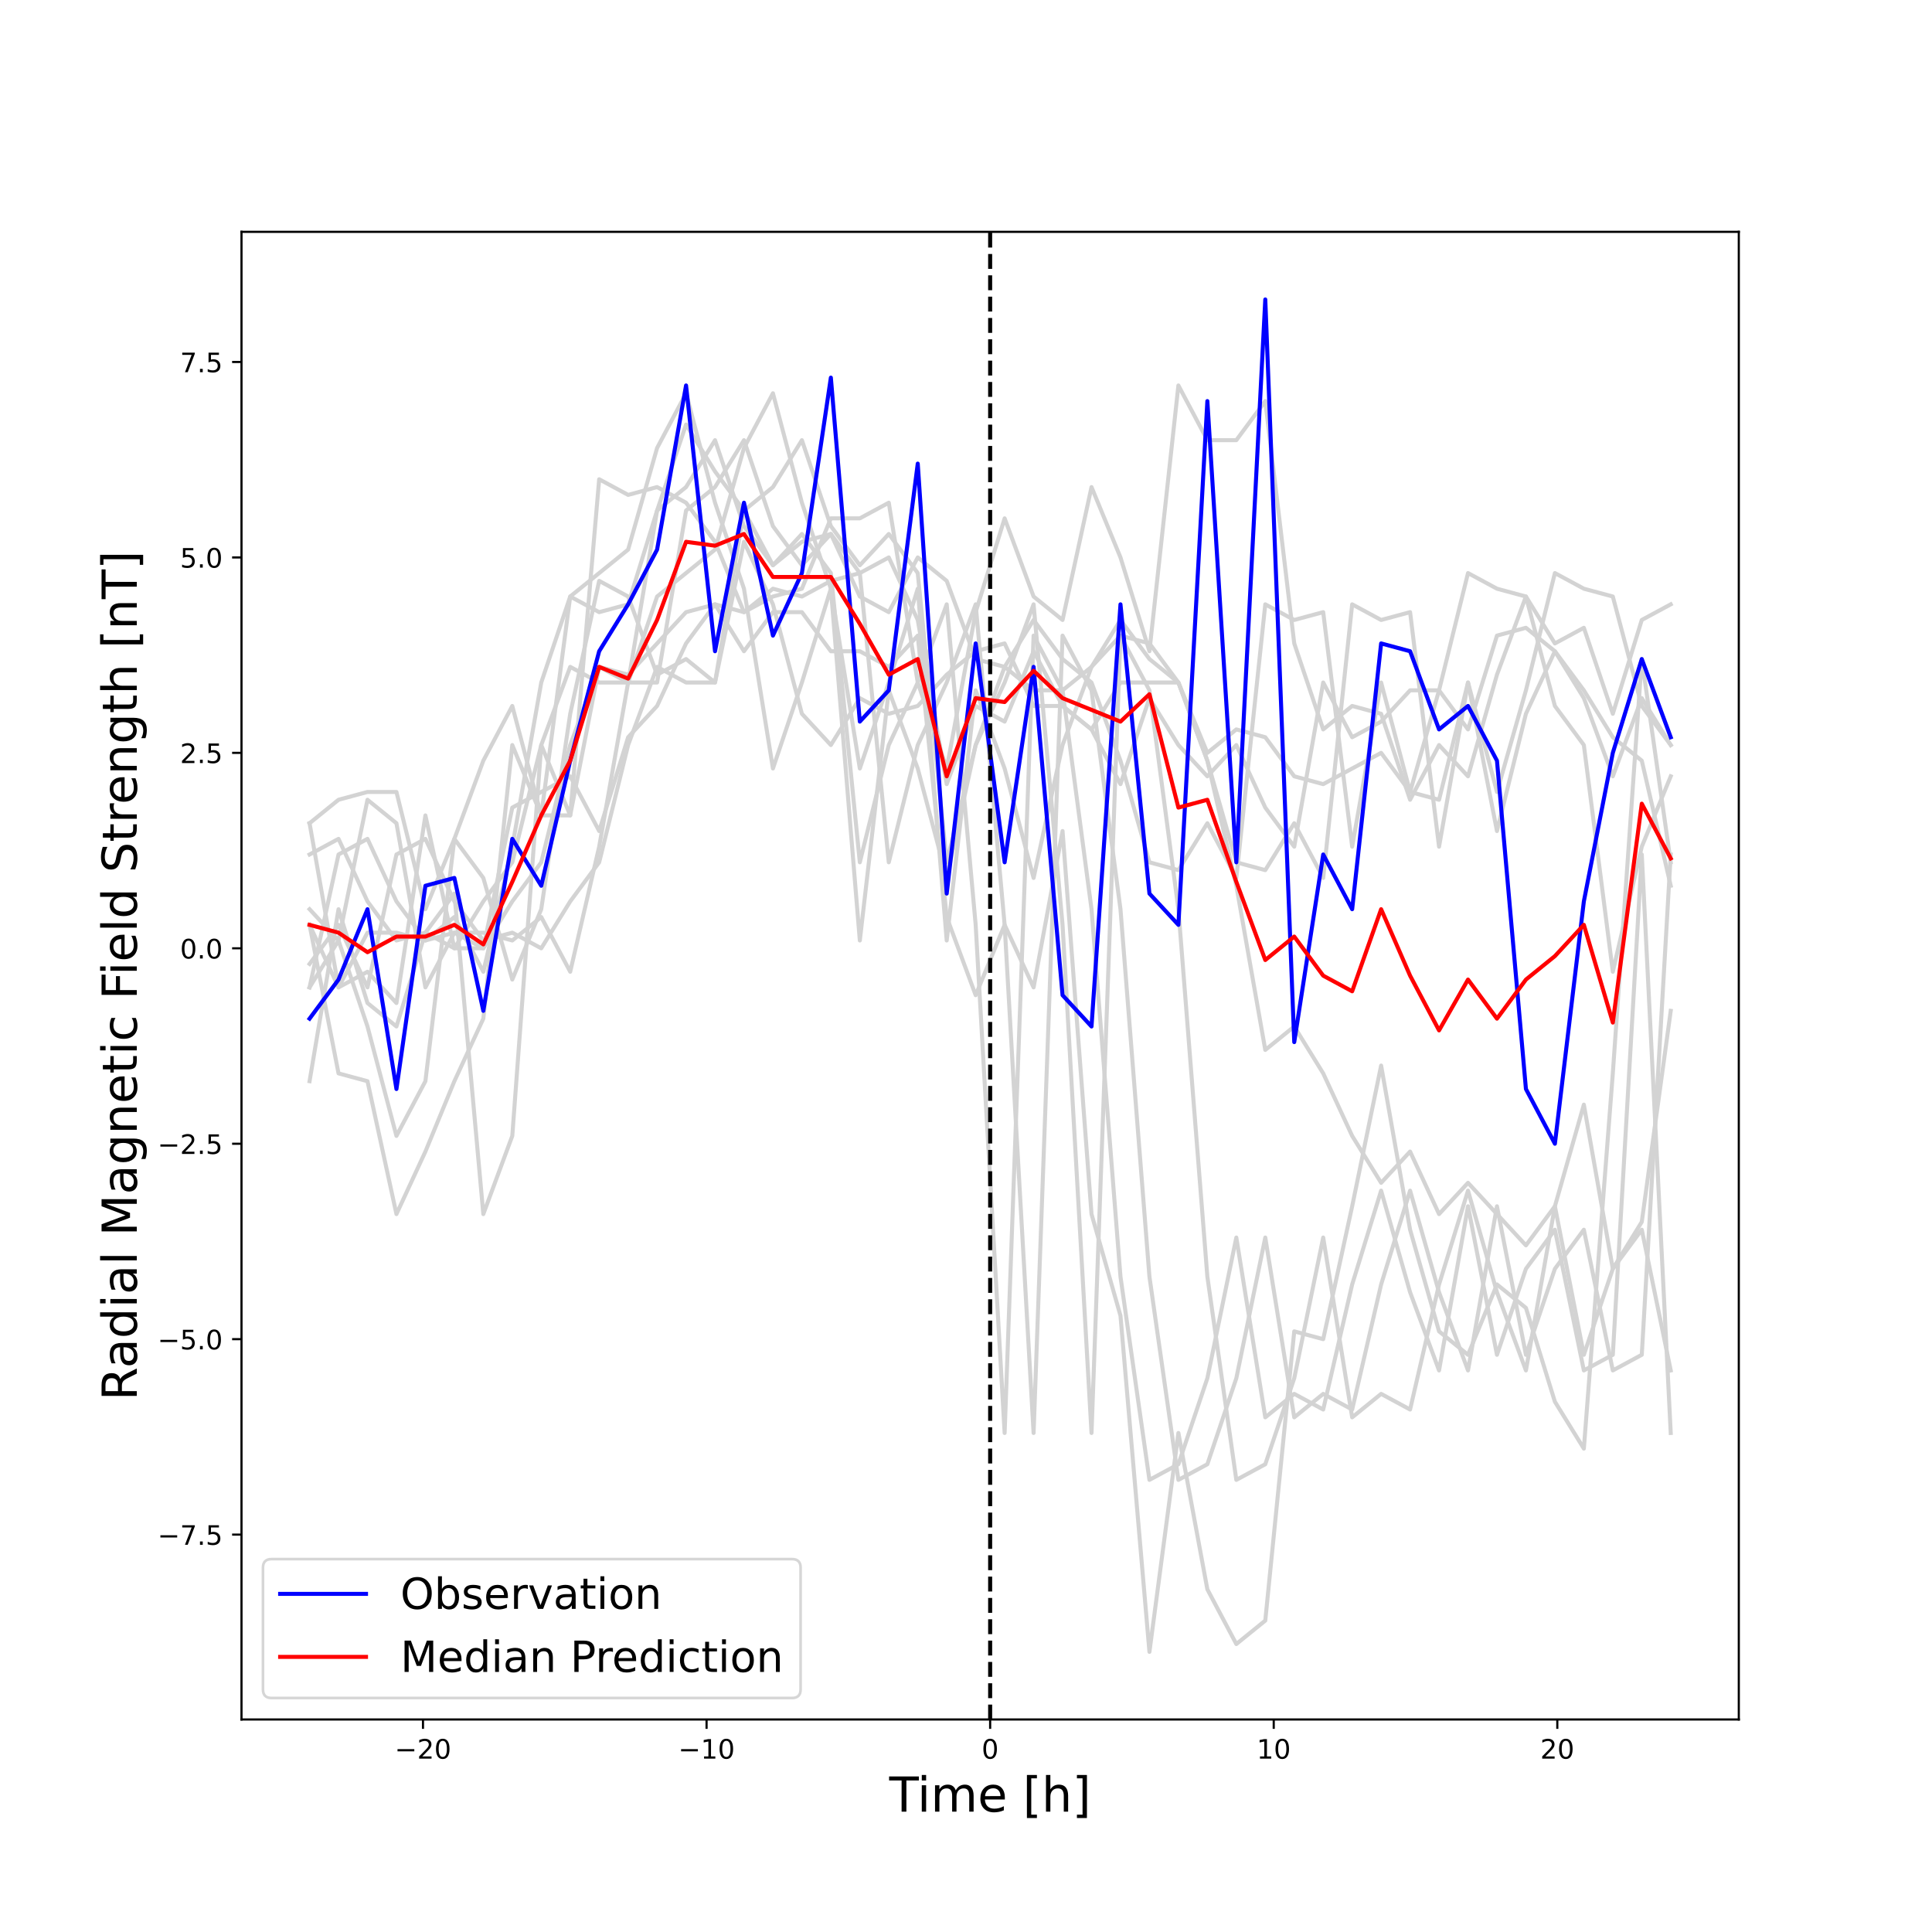 <?xml version="1.0" encoding="utf-8" standalone="no"?>
<!DOCTYPE svg PUBLIC "-//W3C//DTD SVG 1.1//EN"
  "http://www.w3.org/Graphics/SVG/1.1/DTD/svg11.dtd">
<!-- Created with matplotlib (https://matplotlib.org/) -->
<svg height="720pt" version="1.1" viewBox="0 0 720 720" width="720pt" xmlns="http://www.w3.org/2000/svg" xmlns:xlink="http://www.w3.org/1999/xlink">
 <defs>
  <style type="text/css">
*{stroke-linecap:butt;stroke-linejoin:round;}
  </style>
 </defs>
 <g id="figure_1">
  <g id="patch_1">
   <path d="M 0 720 
L 720 720 
L 720 0 
L 0 0 
z
" style="fill:#ffffff;"/>
  </g>
  <g id="axes_1">
   <g id="patch_2">
    <path d="M 90 640.8 
L 648 640.8 
L 648 86.4 
L 90 86.4 
z
" style="fill:#ffffff;"/>
   </g>
   <g id="matplotlib.axis_1">
    <g id="xtick_1">
     <g id="line2d_1">
      <defs>
       <path d="M 0 0 
L 0 3.5 
" id="mf2ebf47247" style="stroke:#000000;stroke-width:0.8;"/>
      </defs>
      <g>
       <use style="stroke:#000000;stroke-width:0.8;" x="157.636" xlink:href="#mf2ebf47247" y="640.8"/>
      </g>
     </g>
     <g id="text_1">
      <!-- −20 -->
      <defs>
       <path d="M 10.594 35.5 
L 73.188 35.5 
L 73.188 27.203 
L 10.594 27.203 
z
" id="DejaVuSans-8722"/>
       <path d="M 19.188 8.297 
L 53.609 8.297 
L 53.609 0 
L 7.328 0 
L 7.328 8.297 
Q 12.938 14.109 22.625 23.891 
Q 32.328 33.688 34.812 36.531 
Q 39.547 41.844 41.422 45.531 
Q 43.312 49.219 43.312 52.781 
Q 43.312 58.594 39.234 62.25 
Q 35.156 65.922 28.609 65.922 
Q 23.969 65.922 18.812 64.312 
Q 13.672 62.703 7.812 59.422 
L 7.812 69.391 
Q 13.766 71.781 18.938 73 
Q 24.125 74.219 28.422 74.219 
Q 39.75 74.219 46.484 68.547 
Q 53.219 62.891 53.219 53.422 
Q 53.219 48.922 51.531 44.891 
Q 49.859 40.875 45.406 35.406 
Q 44.188 33.984 37.641 27.219 
Q 31.109 20.453 19.188 8.297 
z
" id="DejaVuSans-50"/>
       <path d="M 31.781 66.406 
Q 24.172 66.406 20.328 58.906 
Q 16.5 51.422 16.5 36.375 
Q 16.5 21.391 20.328 13.891 
Q 24.172 6.391 31.781 6.391 
Q 39.453 6.391 43.281 13.891 
Q 47.125 21.391 47.125 36.375 
Q 47.125 51.422 43.281 58.906 
Q 39.453 66.406 31.781 66.406 
z
M 31.781 74.219 
Q 44.047 74.219 50.516 64.516 
Q 56.984 54.828 56.984 36.375 
Q 56.984 17.969 50.516 8.266 
Q 44.047 -1.422 31.781 -1.422 
Q 19.531 -1.422 13.062 8.266 
Q 6.594 17.969 6.594 36.375 
Q 6.594 54.828 13.062 64.516 
Q 19.531 74.219 31.781 74.219 
z
" id="DejaVuSans-48"/>
      </defs>
      <g transform="translate(147.084 655.398)scale(0.1 -0.1)">
       <use xlink:href="#DejaVuSans-8722"/>
       <use x="83.789" xlink:href="#DejaVuSans-50"/>
       <use x="147.412" xlink:href="#DejaVuSans-48"/>
      </g>
     </g>
    </g>
    <g id="xtick_2">
     <g id="line2d_2">
      <g>
       <use style="stroke:#000000;stroke-width:0.8;" x="263.318" xlink:href="#mf2ebf47247" y="640.8"/>
      </g>
     </g>
     <g id="text_2">
      <!-- −10 -->
      <defs>
       <path d="M 12.406 8.297 
L 28.516 8.297 
L 28.516 63.922 
L 10.984 60.406 
L 10.984 69.391 
L 28.422 72.906 
L 38.281 72.906 
L 38.281 8.297 
L 54.391 8.297 
L 54.391 0 
L 12.406 0 
z
" id="DejaVuSans-49"/>
      </defs>
      <g transform="translate(252.766 655.398)scale(0.1 -0.1)">
       <use xlink:href="#DejaVuSans-8722"/>
       <use x="83.789" xlink:href="#DejaVuSans-49"/>
       <use x="147.412" xlink:href="#DejaVuSans-48"/>
      </g>
     </g>
    </g>
    <g id="xtick_3">
     <g id="line2d_3">
      <g>
       <use style="stroke:#000000;stroke-width:0.8;" x="369" xlink:href="#mf2ebf47247" y="640.8"/>
      </g>
     </g>
     <g id="text_3">
      <!-- 0 -->
      <g transform="translate(365.819 655.398)scale(0.1 -0.1)">
       <use xlink:href="#DejaVuSans-48"/>
      </g>
     </g>
    </g>
    <g id="xtick_4">
     <g id="line2d_4">
      <g>
       <use style="stroke:#000000;stroke-width:0.8;" x="474.682" xlink:href="#mf2ebf47247" y="640.8"/>
      </g>
     </g>
     <g id="text_4">
      <!-- 10 -->
      <g transform="translate(468.319 655.398)scale(0.1 -0.1)">
       <use xlink:href="#DejaVuSans-49"/>
       <use x="63.623" xlink:href="#DejaVuSans-48"/>
      </g>
     </g>
    </g>
    <g id="xtick_5">
     <g id="line2d_5">
      <g>
       <use style="stroke:#000000;stroke-width:0.8;" x="580.364" xlink:href="#mf2ebf47247" y="640.8"/>
      </g>
     </g>
     <g id="text_5">
      <!-- 20 -->
      <g transform="translate(574.001 655.398)scale(0.1 -0.1)">
       <use xlink:href="#DejaVuSans-50"/>
       <use x="63.623" xlink:href="#DejaVuSans-48"/>
      </g>
     </g>
    </g>
    <g id="text_6">
     <!-- Time [h] -->
     <defs>
      <path d="M -0.297 72.906 
L 61.375 72.906 
L 61.375 64.594 
L 35.5 64.594 
L 35.5 0 
L 25.594 0 
L 25.594 64.594 
L -0.297 64.594 
z
" id="DejaVuSans-84"/>
      <path d="M 9.422 54.688 
L 18.406 54.688 
L 18.406 0 
L 9.422 0 
z
M 9.422 75.984 
L 18.406 75.984 
L 18.406 64.594 
L 9.422 64.594 
z
" id="DejaVuSans-105"/>
      <path d="M 52 44.188 
Q 55.375 50.25 60.062 53.125 
Q 64.75 56 71.094 56 
Q 79.641 56 84.281 50.016 
Q 88.922 44.047 88.922 33.016 
L 88.922 0 
L 79.891 0 
L 79.891 32.719 
Q 79.891 40.578 77.094 44.375 
Q 74.312 48.188 68.609 48.188 
Q 61.625 48.188 57.562 43.547 
Q 53.516 38.922 53.516 30.906 
L 53.516 0 
L 44.484 0 
L 44.484 32.719 
Q 44.484 40.625 41.703 44.406 
Q 38.922 48.188 33.109 48.188 
Q 26.219 48.188 22.156 43.531 
Q 18.109 38.875 18.109 30.906 
L 18.109 0 
L 9.078 0 
L 9.078 54.688 
L 18.109 54.688 
L 18.109 46.188 
Q 21.188 51.219 25.484 53.609 
Q 29.781 56 35.688 56 
Q 41.656 56 45.828 52.969 
Q 50 49.953 52 44.188 
z
" id="DejaVuSans-109"/>
      <path d="M 56.203 29.594 
L 56.203 25.203 
L 14.891 25.203 
Q 15.484 15.922 20.484 11.062 
Q 25.484 6.203 34.422 6.203 
Q 39.594 6.203 44.453 7.469 
Q 49.312 8.734 54.109 11.281 
L 54.109 2.781 
Q 49.266 0.734 44.188 -0.344 
Q 39.109 -1.422 33.891 -1.422 
Q 20.797 -1.422 13.156 6.188 
Q 5.516 13.812 5.516 26.812 
Q 5.516 40.234 12.766 48.109 
Q 20.016 56 32.328 56 
Q 43.359 56 49.781 48.891 
Q 56.203 41.797 56.203 29.594 
z
M 47.219 32.234 
Q 47.125 39.594 43.094 43.984 
Q 39.062 48.391 32.422 48.391 
Q 24.906 48.391 20.391 44.141 
Q 15.875 39.891 15.188 32.172 
z
" id="DejaVuSans-101"/>
      <path id="DejaVuSans-32"/>
      <path d="M 8.594 75.984 
L 29.297 75.984 
L 29.297 69 
L 17.578 69 
L 17.578 -6.203 
L 29.297 -6.203 
L 29.297 -13.188 
L 8.594 -13.188 
z
" id="DejaVuSans-91"/>
      <path d="M 54.891 33.016 
L 54.891 0 
L 45.906 0 
L 45.906 32.719 
Q 45.906 40.484 42.875 44.328 
Q 39.844 48.188 33.797 48.188 
Q 26.516 48.188 22.312 43.547 
Q 18.109 38.922 18.109 30.906 
L 18.109 0 
L 9.078 0 
L 9.078 75.984 
L 18.109 75.984 
L 18.109 46.188 
Q 21.344 51.125 25.703 53.562 
Q 30.078 56 35.797 56 
Q 45.219 56 50.047 50.172 
Q 54.891 44.344 54.891 33.016 
z
" id="DejaVuSans-104"/>
      <path d="M 30.422 75.984 
L 30.422 -13.188 
L 9.719 -13.188 
L 9.719 -6.203 
L 21.391 -6.203 
L 21.391 69 
L 9.719 69 
L 9.719 75.984 
z
" id="DejaVuSans-93"/>
     </defs>
     <g transform="translate(331.393 675.155)scale(0.18 -0.18)">
      <use xlink:href="#DejaVuSans-84"/>
      <use x="57.959" xlink:href="#DejaVuSans-105"/>
      <use x="85.742" xlink:href="#DejaVuSans-109"/>
      <use x="183.154" xlink:href="#DejaVuSans-101"/>
      <use x="244.678" xlink:href="#DejaVuSans-32"/>
      <use x="276.465" xlink:href="#DejaVuSans-91"/>
      <use x="315.479" xlink:href="#DejaVuSans-104"/>
      <use x="378.857" xlink:href="#DejaVuSans-93"/>
     </g>
    </g>
   </g>
   <g id="matplotlib.axis_2">
    <g id="ytick_1">
     <g id="line2d_6">
      <defs>
       <path d="M 0 0 
L -3.5 0 
" id="m7c9094f5f6" style="stroke:#000000;stroke-width:0.8;"/>
      </defs>
      <g>
       <use style="stroke:#000000;stroke-width:0.8;" x="90" xlink:href="#m7c9094f5f6" y="571.901"/>
      </g>
     </g>
     <g id="text_7">
      <!-- −7.5 -->
      <defs>
       <path d="M 8.203 72.906 
L 55.078 72.906 
L 55.078 68.703 
L 28.609 0 
L 18.312 0 
L 43.219 64.594 
L 8.203 64.594 
z
" id="DejaVuSans-55"/>
       <path d="M 10.688 12.406 
L 21 12.406 
L 21 0 
L 10.688 0 
z
" id="DejaVuSans-46"/>
       <path d="M 10.797 72.906 
L 49.516 72.906 
L 49.516 64.594 
L 19.828 64.594 
L 19.828 46.734 
Q 21.969 47.469 24.109 47.828 
Q 26.266 48.188 28.422 48.188 
Q 40.625 48.188 47.75 41.5 
Q 54.891 34.812 54.891 23.391 
Q 54.891 11.625 47.562 5.094 
Q 40.234 -1.422 26.906 -1.422 
Q 22.312 -1.422 17.547 -0.641 
Q 12.797 0.141 7.719 1.703 
L 7.719 11.625 
Q 12.109 9.234 16.797 8.062 
Q 21.484 6.891 26.703 6.891 
Q 35.156 6.891 40.078 11.328 
Q 45.016 15.766 45.016 23.391 
Q 45.016 31 40.078 35.438 
Q 35.156 39.891 26.703 39.891 
Q 22.75 39.891 18.812 39.016 
Q 14.891 38.141 10.797 36.281 
z
" id="DejaVuSans-53"/>
      </defs>
      <g transform="translate(58.717 575.7)scale(0.1 -0.1)">
       <use xlink:href="#DejaVuSans-8722"/>
       <use x="83.789" xlink:href="#DejaVuSans-55"/>
       <use x="147.412" xlink:href="#DejaVuSans-46"/>
       <use x="179.199" xlink:href="#DejaVuSans-53"/>
      </g>
     </g>
    </g>
    <g id="ytick_2">
     <g id="line2d_7">
      <g>
       <use style="stroke:#000000;stroke-width:0.8;" x="90" xlink:href="#m7c9094f5f6" y="499.068"/>
      </g>
     </g>
     <g id="text_8">
      <!-- −5.0 -->
      <g transform="translate(58.717 502.867)scale(0.1 -0.1)">
       <use xlink:href="#DejaVuSans-8722"/>
       <use x="83.789" xlink:href="#DejaVuSans-53"/>
       <use x="147.412" xlink:href="#DejaVuSans-46"/>
       <use x="179.199" xlink:href="#DejaVuSans-48"/>
      </g>
     </g>
    </g>
    <g id="ytick_3">
     <g id="line2d_8">
      <g>
       <use style="stroke:#000000;stroke-width:0.8;" x="90" xlink:href="#m7c9094f5f6" y="426.236"/>
      </g>
     </g>
     <g id="text_9">
      <!-- −2.5 -->
      <g transform="translate(58.717 430.035)scale(0.1 -0.1)">
       <use xlink:href="#DejaVuSans-8722"/>
       <use x="83.789" xlink:href="#DejaVuSans-50"/>
       <use x="147.412" xlink:href="#DejaVuSans-46"/>
       <use x="179.199" xlink:href="#DejaVuSans-53"/>
      </g>
     </g>
    </g>
    <g id="ytick_4">
     <g id="line2d_9">
      <g>
       <use style="stroke:#000000;stroke-width:0.8;" x="90" xlink:href="#m7c9094f5f6" y="353.403"/>
      </g>
     </g>
     <g id="text_10">
      <!-- 0.0 -->
      <g transform="translate(67.097 357.203)scale(0.1 -0.1)">
       <use xlink:href="#DejaVuSans-48"/>
       <use x="63.623" xlink:href="#DejaVuSans-46"/>
       <use x="95.41" xlink:href="#DejaVuSans-48"/>
      </g>
     </g>
    </g>
    <g id="ytick_5">
     <g id="line2d_10">
      <g>
       <use style="stroke:#000000;stroke-width:0.8;" x="90" xlink:href="#m7c9094f5f6" y="280.571"/>
      </g>
     </g>
     <g id="text_11">
      <!-- 2.5 -->
      <g transform="translate(67.097 284.37)scale(0.1 -0.1)">
       <use xlink:href="#DejaVuSans-50"/>
       <use x="63.623" xlink:href="#DejaVuSans-46"/>
       <use x="95.41" xlink:href="#DejaVuSans-53"/>
      </g>
     </g>
    </g>
    <g id="ytick_6">
     <g id="line2d_11">
      <g>
       <use style="stroke:#000000;stroke-width:0.8;" x="90" xlink:href="#m7c9094f5f6" y="207.739"/>
      </g>
     </g>
     <g id="text_12">
      <!-- 5.0 -->
      <g transform="translate(67.097 211.538)scale(0.1 -0.1)">
       <use xlink:href="#DejaVuSans-53"/>
       <use x="63.623" xlink:href="#DejaVuSans-46"/>
       <use x="95.41" xlink:href="#DejaVuSans-48"/>
      </g>
     </g>
    </g>
    <g id="ytick_7">
     <g id="line2d_12">
      <g>
       <use style="stroke:#000000;stroke-width:0.8;" x="90" xlink:href="#m7c9094f5f6" y="134.906"/>
      </g>
     </g>
     <g id="text_13">
      <!-- 7.5 -->
      <g transform="translate(67.097 138.706)scale(0.1 -0.1)">
       <use xlink:href="#DejaVuSans-55"/>
       <use x="63.623" xlink:href="#DejaVuSans-46"/>
       <use x="95.41" xlink:href="#DejaVuSans-53"/>
      </g>
     </g>
    </g>
    <g id="text_14">
     <!-- Radial Magnetic Field Strength [nT] -->
     <defs>
      <path d="M 44.391 34.188 
Q 47.562 33.109 50.562 29.594 
Q 53.562 26.078 56.594 19.922 
L 66.609 0 
L 56 0 
L 46.688 18.703 
Q 43.062 26.031 39.672 28.422 
Q 36.281 30.812 30.422 30.812 
L 19.672 30.812 
L 19.672 0 
L 9.812 0 
L 9.812 72.906 
L 32.078 72.906 
Q 44.578 72.906 50.734 67.672 
Q 56.891 62.453 56.891 51.906 
Q 56.891 45.016 53.688 40.469 
Q 50.484 35.938 44.391 34.188 
z
M 19.672 64.797 
L 19.672 38.922 
L 32.078 38.922 
Q 39.203 38.922 42.844 42.219 
Q 46.484 45.516 46.484 51.906 
Q 46.484 58.297 42.844 61.547 
Q 39.203 64.797 32.078 64.797 
z
" id="DejaVuSans-82"/>
      <path d="M 34.281 27.484 
Q 23.391 27.484 19.188 25 
Q 14.984 22.516 14.984 16.5 
Q 14.984 11.719 18.141 8.906 
Q 21.297 6.109 26.703 6.109 
Q 34.188 6.109 38.703 11.406 
Q 43.219 16.703 43.219 25.484 
L 43.219 27.484 
z
M 52.203 31.203 
L 52.203 0 
L 43.219 0 
L 43.219 8.297 
Q 40.141 3.328 35.547 0.953 
Q 30.953 -1.422 24.312 -1.422 
Q 15.922 -1.422 10.953 3.297 
Q 6 8.016 6 15.922 
Q 6 25.141 12.172 29.828 
Q 18.359 34.516 30.609 34.516 
L 43.219 34.516 
L 43.219 35.406 
Q 43.219 41.609 39.141 45 
Q 35.062 48.391 27.688 48.391 
Q 23 48.391 18.547 47.266 
Q 14.109 46.141 10.016 43.891 
L 10.016 52.203 
Q 14.938 54.109 19.578 55.047 
Q 24.219 56 28.609 56 
Q 40.484 56 46.344 49.844 
Q 52.203 43.703 52.203 31.203 
z
" id="DejaVuSans-97"/>
      <path d="M 45.406 46.391 
L 45.406 75.984 
L 54.391 75.984 
L 54.391 0 
L 45.406 0 
L 45.406 8.203 
Q 42.578 3.328 38.25 0.953 
Q 33.938 -1.422 27.875 -1.422 
Q 17.969 -1.422 11.734 6.484 
Q 5.516 14.406 5.516 27.297 
Q 5.516 40.188 11.734 48.094 
Q 17.969 56 27.875 56 
Q 33.938 56 38.25 53.625 
Q 42.578 51.266 45.406 46.391 
z
M 14.797 27.297 
Q 14.797 17.391 18.875 11.75 
Q 22.953 6.109 30.078 6.109 
Q 37.203 6.109 41.297 11.75 
Q 45.406 17.391 45.406 27.297 
Q 45.406 37.203 41.297 42.844 
Q 37.203 48.484 30.078 48.484 
Q 22.953 48.484 18.875 42.844 
Q 14.797 37.203 14.797 27.297 
z
" id="DejaVuSans-100"/>
      <path d="M 9.422 75.984 
L 18.406 75.984 
L 18.406 0 
L 9.422 0 
z
" id="DejaVuSans-108"/>
      <path d="M 9.812 72.906 
L 24.516 72.906 
L 43.109 23.297 
L 61.812 72.906 
L 76.516 72.906 
L 76.516 0 
L 66.891 0 
L 66.891 64.016 
L 48.094 14.016 
L 38.188 14.016 
L 19.391 64.016 
L 19.391 0 
L 9.812 0 
z
" id="DejaVuSans-77"/>
      <path d="M 45.406 27.984 
Q 45.406 37.75 41.375 43.109 
Q 37.359 48.484 30.078 48.484 
Q 22.859 48.484 18.828 43.109 
Q 14.797 37.75 14.797 27.984 
Q 14.797 18.266 18.828 12.891 
Q 22.859 7.516 30.078 7.516 
Q 37.359 7.516 41.375 12.891 
Q 45.406 18.266 45.406 27.984 
z
M 54.391 6.781 
Q 54.391 -7.172 48.188 -13.984 
Q 42 -20.797 29.203 -20.797 
Q 24.469 -20.797 20.266 -20.094 
Q 16.062 -19.391 12.109 -17.922 
L 12.109 -9.188 
Q 16.062 -11.328 19.922 -12.344 
Q 23.781 -13.375 27.781 -13.375 
Q 36.625 -13.375 41.016 -8.766 
Q 45.406 -4.156 45.406 5.172 
L 45.406 9.625 
Q 42.625 4.781 38.281 2.391 
Q 33.938 0 27.875 0 
Q 17.828 0 11.672 7.656 
Q 5.516 15.328 5.516 27.984 
Q 5.516 40.672 11.672 48.328 
Q 17.828 56 27.875 56 
Q 33.938 56 38.281 53.609 
Q 42.625 51.219 45.406 46.391 
L 45.406 54.688 
L 54.391 54.688 
z
" id="DejaVuSans-103"/>
      <path d="M 54.891 33.016 
L 54.891 0 
L 45.906 0 
L 45.906 32.719 
Q 45.906 40.484 42.875 44.328 
Q 39.844 48.188 33.797 48.188 
Q 26.516 48.188 22.312 43.547 
Q 18.109 38.922 18.109 30.906 
L 18.109 0 
L 9.078 0 
L 9.078 54.688 
L 18.109 54.688 
L 18.109 46.188 
Q 21.344 51.125 25.703 53.562 
Q 30.078 56 35.797 56 
Q 45.219 56 50.047 50.172 
Q 54.891 44.344 54.891 33.016 
z
" id="DejaVuSans-110"/>
      <path d="M 18.312 70.219 
L 18.312 54.688 
L 36.812 54.688 
L 36.812 47.703 
L 18.312 47.703 
L 18.312 18.016 
Q 18.312 11.328 20.141 9.422 
Q 21.969 7.516 27.594 7.516 
L 36.812 7.516 
L 36.812 0 
L 27.594 0 
Q 17.188 0 13.234 3.875 
Q 9.281 7.766 9.281 18.016 
L 9.281 47.703 
L 2.688 47.703 
L 2.688 54.688 
L 9.281 54.688 
L 9.281 70.219 
z
" id="DejaVuSans-116"/>
      <path d="M 48.781 52.594 
L 48.781 44.188 
Q 44.969 46.297 41.141 47.344 
Q 37.312 48.391 33.406 48.391 
Q 24.656 48.391 19.812 42.844 
Q 14.984 37.312 14.984 27.297 
Q 14.984 17.281 19.812 11.734 
Q 24.656 6.203 33.406 6.203 
Q 37.312 6.203 41.141 7.25 
Q 44.969 8.297 48.781 10.406 
L 48.781 2.094 
Q 45.016 0.344 40.984 -0.531 
Q 36.969 -1.422 32.422 -1.422 
Q 20.062 -1.422 12.781 6.344 
Q 5.516 14.109 5.516 27.297 
Q 5.516 40.672 12.859 48.328 
Q 20.219 56 33.016 56 
Q 37.156 56 41.109 55.141 
Q 45.062 54.297 48.781 52.594 
z
" id="DejaVuSans-99"/>
      <path d="M 9.812 72.906 
L 51.703 72.906 
L 51.703 64.594 
L 19.672 64.594 
L 19.672 43.109 
L 48.578 43.109 
L 48.578 34.812 
L 19.672 34.812 
L 19.672 0 
L 9.812 0 
z
" id="DejaVuSans-70"/>
      <path d="M 53.516 70.516 
L 53.516 60.891 
Q 47.906 63.578 42.922 64.891 
Q 37.938 66.219 33.297 66.219 
Q 25.25 66.219 20.875 63.094 
Q 16.5 59.969 16.5 54.203 
Q 16.5 49.359 19.406 46.891 
Q 22.312 44.438 30.422 42.922 
L 36.375 41.703 
Q 47.406 39.594 52.656 34.297 
Q 57.906 29 57.906 20.125 
Q 57.906 9.516 50.797 4.047 
Q 43.703 -1.422 29.984 -1.422 
Q 24.812 -1.422 18.969 -0.25 
Q 13.141 0.922 6.891 3.219 
L 6.891 13.375 
Q 12.891 10.016 18.656 8.297 
Q 24.422 6.594 29.984 6.594 
Q 38.422 6.594 43.016 9.906 
Q 47.609 13.234 47.609 19.391 
Q 47.609 24.75 44.312 27.781 
Q 41.016 30.812 33.5 32.328 
L 27.484 33.5 
Q 16.453 35.688 11.516 40.375 
Q 6.594 45.062 6.594 53.422 
Q 6.594 63.094 13.406 68.656 
Q 20.219 74.219 32.172 74.219 
Q 37.312 74.219 42.625 73.281 
Q 47.953 72.359 53.516 70.516 
z
" id="DejaVuSans-83"/>
      <path d="M 41.109 46.297 
Q 39.594 47.172 37.812 47.578 
Q 36.031 48 33.891 48 
Q 26.266 48 22.188 43.047 
Q 18.109 38.094 18.109 28.812 
L 18.109 0 
L 9.078 0 
L 9.078 54.688 
L 18.109 54.688 
L 18.109 46.188 
Q 20.953 51.172 25.484 53.578 
Q 30.031 56 36.531 56 
Q 37.453 56 38.578 55.875 
Q 39.703 55.766 41.062 55.516 
z
" id="DejaVuSans-114"/>
     </defs>
     <g transform="translate(50.974 521.976)rotate(-90)scale(0.18 -0.18)">
      <use xlink:href="#DejaVuSans-82"/>
      <use x="67.232" xlink:href="#DejaVuSans-97"/>
      <use x="128.512" xlink:href="#DejaVuSans-100"/>
      <use x="191.988" xlink:href="#DejaVuSans-105"/>
      <use x="219.771" xlink:href="#DejaVuSans-97"/>
      <use x="281.051" xlink:href="#DejaVuSans-108"/>
      <use x="308.834" xlink:href="#DejaVuSans-32"/>
      <use x="340.621" xlink:href="#DejaVuSans-77"/>
      <use x="426.9" xlink:href="#DejaVuSans-97"/>
      <use x="488.18" xlink:href="#DejaVuSans-103"/>
      <use x="551.656" xlink:href="#DejaVuSans-110"/>
      <use x="615.035" xlink:href="#DejaVuSans-101"/>
      <use x="676.559" xlink:href="#DejaVuSans-116"/>
      <use x="715.768" xlink:href="#DejaVuSans-105"/>
      <use x="743.551" xlink:href="#DejaVuSans-99"/>
      <use x="798.531" xlink:href="#DejaVuSans-32"/>
      <use x="830.318" xlink:href="#DejaVuSans-70"/>
      <use x="880.588" xlink:href="#DejaVuSans-105"/>
      <use x="908.371" xlink:href="#DejaVuSans-101"/>
      <use x="969.895" xlink:href="#DejaVuSans-108"/>
      <use x="997.678" xlink:href="#DejaVuSans-100"/>
      <use x="1061.154" xlink:href="#DejaVuSans-32"/>
      <use x="1092.941" xlink:href="#DejaVuSans-83"/>
      <use x="1156.418" xlink:href="#DejaVuSans-116"/>
      <use x="1195.627" xlink:href="#DejaVuSans-114"/>
      <use x="1234.49" xlink:href="#DejaVuSans-101"/>
      <use x="1296.014" xlink:href="#DejaVuSans-110"/>
      <use x="1359.393" xlink:href="#DejaVuSans-103"/>
      <use x="1422.869" xlink:href="#DejaVuSans-116"/>
      <use x="1462.078" xlink:href="#DejaVuSans-104"/>
      <use x="1525.457" xlink:href="#DejaVuSans-32"/>
      <use x="1557.244" xlink:href="#DejaVuSans-91"/>
      <use x="1596.258" xlink:href="#DejaVuSans-110"/>
      <use x="1659.637" xlink:href="#DejaVuSans-84"/>
      <use x="1720.721" xlink:href="#DejaVuSans-93"/>
     </g>
    </g>
   </g>
   <g id="line2d_13">
    <path clip-path="url(#pe90efc5beb)" d="M 115.364 367.97 
L 126.157 318.444 
L 136.95 312.617 
L 147.743 335.924 
L 158.536 350.49 
L 169.329 347.577 
L 180.122 353.403 
L 190.915 335.924 
L 201.708 321.357 
L 212.501 277.658 
L 223.294 248.525 
L 234.087 254.351 
L 244.88 254.351 
L 255.673 190.259 
L 266.466 181.519 
L 277.259 164.039 
L 288.052 196.086 
L 298.845 210.652 
L 309.638 198.999 
L 320.431 213.565 
L 331.224 321.357 
L 342.017 277.658 
L 352.81 254.351 
L 363.603 225.218 
L 374.397 344.664 
L 385.19 534.028 
L 395.983 236.872 
L 406.776 257.265 
L 417.569 338.837 
L 428.362 475.762 
L 439.155 551.508 
L 449.948 545.681 
L 460.741 513.635 
L 471.534 461.195 
L 482.327 528.201 
L 493.12 519.461 
L 503.913 525.288 
L 514.706 478.675 
L 525.499 443.716 
L 536.292 481.588 
L 547.085 510.721 
L 557.878 449.542 
L 568.671 504.895 
L 579.464 472.849 
L 590.257 458.282 
L 601.05 510.721 
L 611.843 504.895 
L 622.636 318.444 
" style="fill:none;stroke:#d3d3d3;stroke-linecap:square;stroke-width:1.5;"/>
   </g>
   <g id="line2d_14">
    <path clip-path="url(#pe90efc5beb)" d="M 115.364 338.837 
L 126.157 350.49 
L 136.95 298.051 
L 147.743 306.791 
L 158.536 367.97 
L 169.329 347.577 
L 180.122 347.577 
L 190.915 350.49 
L 201.708 341.75 
L 212.501 362.143 
L 223.294 315.531 
L 234.087 254.351 
L 244.88 222.305 
L 255.673 213.565 
L 266.466 204.825 
L 277.259 166.953 
L 288.052 146.56 
L 298.845 187.346 
L 309.638 219.392 
L 320.431 286.398 
L 331.224 254.351 
L 342.017 219.392 
L 352.81 350.49 
L 363.603 257.265 
L 374.397 286.398 
L 385.19 327.184 
L 395.983 277.658 
L 406.776 248.525 
L 417.569 231.045 
L 428.362 245.612 
L 439.155 254.351 
L 449.948 283.484 
L 460.741 321.357 
L 471.534 324.271 
L 482.327 306.791 
L 493.12 327.184 
L 503.913 225.218 
L 514.706 231.045 
L 525.499 228.132 
L 536.292 315.531 
L 547.085 254.351 
L 557.878 295.138 
L 568.671 257.265 
L 579.464 213.565 
L 590.257 219.392 
L 601.05 222.305 
L 611.843 263.091 
L 622.636 277.658 
" style="fill:none;stroke:#d3d3d3;stroke-linecap:square;stroke-width:1.5;"/>
   </g>
   <g id="line2d_15">
    <path clip-path="url(#pe90efc5beb)" d="M 115.364 359.23 
L 126.157 344.664 
L 136.95 367.97 
L 147.743 318.444 
L 158.536 312.617 
L 169.329 335.924 
L 180.122 350.49 
L 190.915 347.577 
L 201.708 353.403 
L 212.501 335.924 
L 223.294 321.357 
L 234.087 277.658 
L 244.88 248.525 
L 255.673 254.351 
L 266.466 254.351 
L 277.259 190.259 
L 288.052 181.519 
L 298.845 164.039 
L 309.638 196.086 
L 320.431 210.652 
L 331.224 198.999 
L 342.017 213.565 
L 352.81 321.357 
L 363.603 277.658 
L 374.397 254.351 
L 385.19 225.218 
L 395.983 344.664 
L 406.776 534.028 
L 417.569 236.872 
L 428.362 257.265 
L 439.155 338.837 
L 449.948 475.762 
L 460.741 551.508 
L 471.534 545.681 
L 482.327 513.635 
L 493.12 461.195 
L 503.913 528.201 
L 514.706 519.461 
L 525.499 525.288 
L 536.292 478.675 
L 547.085 443.716 
L 557.878 481.588 
L 568.671 510.721 
L 579.464 449.542 
L 590.257 504.895 
L 601.05 472.849 
L 611.843 458.282 
L 622.636 510.721 
" style="fill:none;stroke:#d3d3d3;stroke-linecap:square;stroke-width:1.5;"/>
   </g>
   <g id="line2d_16">
    <path clip-path="url(#pe90efc5beb)" d="M 115.364 344.664 
L 126.157 400.016 
L 136.95 402.929 
L 147.743 452.455 
L 158.536 429.149 
L 169.329 402.929 
L 180.122 379.623 
L 190.915 277.658 
L 201.708 303.877 
L 212.501 222.305 
L 223.294 228.132 
L 234.087 225.218 
L 244.88 190.259 
L 255.673 158.213 
L 266.466 175.692 
L 277.259 190.259 
L 288.052 210.652 
L 298.845 201.912 
L 309.638 198.999 
L 320.431 222.305 
L 331.224 228.132 
L 342.017 207.739 
L 352.81 216.479 
L 363.603 245.612 
L 374.397 248.525 
L 385.19 257.265 
L 395.983 257.265 
L 406.776 248.525 
L 417.569 236.872 
L 428.362 239.785 
L 439.155 254.351 
L 449.948 283.484 
L 460.741 330.097 
L 471.534 391.276 
L 482.327 382.536 
L 493.12 400.016 
L 503.913 423.323 
L 514.706 440.802 
L 525.499 429.149 
L 536.292 452.455 
L 547.085 440.802 
L 557.878 452.455 
L 568.671 464.109 
L 579.464 449.542 
L 590.257 411.669 
L 601.05 472.849 
L 611.843 455.369 
L 622.636 376.71 
" style="fill:none;stroke:#d3d3d3;stroke-linecap:square;stroke-width:1.5;"/>
   </g>
   <g id="line2d_17">
    <path clip-path="url(#pe90efc5beb)" d="M 115.364 306.791 
L 126.157 367.97 
L 136.95 347.577 
L 147.743 347.577 
L 158.536 350.49 
L 169.329 341.75 
L 180.122 362.143 
L 190.915 315.531 
L 201.708 254.351 
L 212.501 222.305 
L 223.294 213.565 
L 234.087 204.825 
L 244.88 166.953 
L 255.673 146.56 
L 266.466 187.346 
L 277.259 219.392 
L 288.052 286.398 
L 298.845 254.351 
L 309.638 219.392 
L 320.431 350.49 
L 331.224 257.265 
L 342.017 286.398 
L 352.81 327.184 
L 363.603 277.658 
L 374.397 248.525 
L 385.19 231.045 
L 395.983 245.612 
L 406.776 254.351 
L 417.569 283.484 
L 428.362 321.357 
L 439.155 324.271 
L 449.948 306.791 
L 460.741 327.184 
L 471.534 225.218 
L 482.327 231.045 
L 493.12 228.132 
L 503.913 315.531 
L 514.706 254.351 
L 525.499 295.138 
L 536.292 257.265 
L 547.085 213.565 
L 557.878 219.392 
L 568.671 222.305 
L 579.464 263.091 
L 590.257 277.658 
L 601.05 362.143 
L 611.843 315.531 
L 622.636 289.311 
" style="fill:none;stroke:#d3d3d3;stroke-linecap:square;stroke-width:1.5;"/>
   </g>
   <g id="line2d_18">
    <path clip-path="url(#pe90efc5beb)" d="M 115.364 402.929 
L 126.157 338.837 
L 136.95 373.797 
L 147.743 382.536 
L 158.536 347.577 
L 169.329 333.01 
L 180.122 452.455 
L 190.915 423.323 
L 201.708 277.658 
L 212.501 303.877 
L 223.294 178.606 
L 234.087 184.432 
L 244.88 181.519 
L 255.673 187.346 
L 266.466 201.912 
L 277.259 228.132 
L 288.052 222.305 
L 298.845 219.392 
L 309.638 193.172 
L 320.431 193.172 
L 331.224 187.346 
L 342.017 254.351 
L 352.81 286.398 
L 363.603 228.132 
L 374.397 193.172 
L 385.19 222.305 
L 395.983 231.045 
L 406.776 181.519 
L 417.569 207.739 
L 428.362 242.698 
L 439.155 143.646 
L 449.948 164.039 
L 460.741 164.039 
L 471.534 149.473 
L 482.327 239.785 
L 493.12 271.831 
L 503.913 263.091 
L 514.706 266.005 
L 525.499 298.051 
L 536.292 277.658 
L 547.085 289.311 
L 557.878 251.438 
L 568.671 222.305 
L 579.464 239.785 
L 590.257 233.958 
L 601.05 266.005 
L 611.843 231.045 
L 622.636 225.218 
" style="fill:none;stroke:#d3d3d3;stroke-linecap:square;stroke-width:1.5;"/>
   </g>
   <g id="line2d_19">
    <path clip-path="url(#pe90efc5beb)" d="M 115.364 344.664 
L 126.157 367.97 
L 136.95 362.143 
L 147.743 373.797 
L 158.536 303.877 
L 169.329 353.403 
L 180.122 353.403 
L 190.915 300.964 
L 201.708 295.138 
L 212.501 289.311 
L 223.294 309.704 
L 234.087 274.745 
L 244.88 263.091 
L 255.673 239.785 
L 266.466 225.218 
L 277.259 242.698 
L 288.052 228.132 
L 298.845 228.132 
L 309.638 242.698 
L 320.431 242.698 
L 331.224 248.525 
L 342.017 236.872 
L 352.81 341.75 
L 363.603 370.883 
L 374.397 344.664 
L 385.19 367.97 
L 395.983 309.704 
L 406.776 452.455 
L 417.569 490.328 
L 428.362 615.6 
L 439.155 534.028 
L 449.948 592.294 
L 460.741 612.687 
L 471.534 603.947 
L 482.327 496.155 
L 493.12 499.068 
L 503.913 449.542 
L 514.706 397.103 
L 525.499 458.282 
L 536.292 496.155 
L 547.085 504.895 
L 557.878 478.675 
L 568.671 487.415 
L 579.464 522.375 
L 590.257 539.854 
L 601.05 400.016 
L 611.843 245.612 
L 622.636 321.357 
" style="fill:none;stroke:#d3d3d3;stroke-linecap:square;stroke-width:1.5;"/>
   </g>
   <g id="line2d_20">
    <path clip-path="url(#pe90efc5beb)" d="M 115.364 318.444 
L 126.157 312.617 
L 136.95 335.924 
L 147.743 350.49 
L 158.536 347.577 
L 169.329 353.403 
L 180.122 335.924 
L 190.915 321.357 
L 201.708 277.658 
L 212.501 248.525 
L 223.294 254.351 
L 234.087 254.351 
L 244.88 190.259 
L 255.673 181.519 
L 266.466 164.039 
L 277.259 196.086 
L 288.052 210.652 
L 298.845 198.999 
L 309.638 213.565 
L 320.431 321.357 
L 331.224 277.658 
L 342.017 254.351 
L 352.81 225.218 
L 363.603 344.664 
L 374.397 534.028 
L 385.19 236.872 
L 395.983 257.265 
L 406.776 338.837 
L 417.569 475.762 
L 428.362 551.508 
L 439.155 545.681 
L 449.948 513.635 
L 460.741 461.195 
L 471.534 528.201 
L 482.327 519.461 
L 493.12 525.288 
L 503.913 478.675 
L 514.706 443.716 
L 525.499 481.588 
L 536.292 510.721 
L 547.085 449.542 
L 557.878 504.895 
L 568.671 472.849 
L 579.464 458.282 
L 590.257 510.721 
L 601.05 504.895 
L 611.843 318.444 
L 622.636 534.028 
" style="fill:none;stroke:#d3d3d3;stroke-linecap:square;stroke-width:1.5;"/>
   </g>
   <g id="line2d_21">
    <path clip-path="url(#pe90efc5beb)" d="M 115.364 367.97 
L 126.157 350.49 
L 136.95 382.536 
L 147.743 423.323 
L 158.536 402.929 
L 169.329 312.617 
L 180.122 327.184 
L 190.915 365.057 
L 201.708 338.837 
L 212.501 266.005 
L 223.294 216.479 
L 234.087 222.305 
L 244.88 251.438 
L 255.673 245.612 
L 266.466 254.351 
L 277.259 201.912 
L 288.052 225.218 
L 298.845 266.005 
L 309.638 277.658 
L 320.431 260.178 
L 331.224 266.005 
L 342.017 263.091 
L 352.81 251.438 
L 363.603 242.698 
L 374.397 239.785 
L 385.19 263.091 
L 395.983 263.091 
L 406.776 271.831 
L 417.569 292.224 
L 428.362 260.178 
L 439.155 277.658 
L 449.948 289.311 
L 460.741 277.658 
L 471.534 300.964 
L 482.327 315.531 
L 493.12 254.351 
L 503.913 274.745 
L 514.706 268.918 
L 525.499 257.265 
L 536.292 257.265 
L 547.085 271.831 
L 557.878 236.872 
L 568.671 233.958 
L 579.464 242.698 
L 590.257 260.178 
L 601.05 289.311 
L 611.843 260.178 
L 622.636 277.658 
" style="fill:none;stroke:#d3d3d3;stroke-linecap:square;stroke-width:1.5;"/>
   </g>
   <g id="line2d_22">
    <path clip-path="url(#pe90efc5beb)" d="M 115.364 306.791 
L 126.157 298.051 
L 136.95 295.138 
L 147.743 295.138 
L 158.536 338.837 
L 169.329 312.617 
L 180.122 283.484 
L 190.915 263.091 
L 201.708 303.877 
L 212.501 303.877 
L 223.294 248.525 
L 234.087 251.438 
L 244.88 239.785 
L 255.673 228.132 
L 266.466 225.218 
L 277.259 228.132 
L 288.052 219.392 
L 298.845 222.305 
L 309.638 216.479 
L 320.431 213.565 
L 331.224 207.739 
L 342.017 231.045 
L 352.81 292.224 
L 363.603 263.091 
L 374.397 268.918 
L 385.19 242.698 
L 395.983 263.091 
L 406.776 271.831 
L 417.569 254.351 
L 428.362 254.351 
L 439.155 254.351 
L 449.948 280.571 
L 460.741 271.831 
L 471.534 274.745 
L 482.327 289.311 
L 493.12 292.224 
L 503.913 286.398 
L 514.706 280.571 
L 525.499 295.138 
L 536.292 298.051 
L 547.085 254.351 
L 557.878 309.704 
L 568.671 266.005 
L 579.464 242.698 
L 590.257 257.265 
L 601.05 274.745 
L 611.843 283.484 
L 622.636 330.097 
" style="fill:none;stroke:#d3d3d3;stroke-linecap:square;stroke-width:1.5;"/>
   </g>
   <g id="line2d_23">
    <path clip-path="url(#pe90efc5beb)" d="M 115.364 379.623 
L 126.157 365.057 
L 136.95 338.837 
L 147.743 405.843 
L 158.536 330.097 
L 169.329 327.184 
L 180.122 376.71 
L 190.915 312.617 
L 201.708 330.097 
L 212.501 283.484 
L 223.294 242.698 
L 234.087 225.218 
L 244.88 204.825 
L 255.673 143.646 
L 266.466 242.698 
L 277.259 187.346 
L 288.052 236.872 
L 298.845 213.565 
L 309.638 140.733 
L 320.431 268.918 
L 331.224 257.265 
L 342.017 172.779 
L 352.81 333.01 
L 363.603 239.785 
L 374.397 321.357 
L 385.19 248.525 
L 395.983 370.883 
L 406.776 382.536 
L 417.569 225.218 
L 428.362 333.01 
L 439.155 344.664 
L 449.948 149.473 
L 460.741 321.357 
L 471.534 111.6 
L 482.327 388.363 
L 493.12 318.444 
L 503.913 338.837 
L 514.706 239.785 
L 525.499 242.698 
L 536.292 271.831 
L 547.085 263.091 
L 557.878 283.484 
L 568.671 405.843 
L 579.464 426.236 
L 590.257 335.924 
L 601.05 280.571 
L 611.843 245.612 
L 622.636 274.745 
" style="fill:none;stroke:#0000ff;stroke-linecap:square;stroke-width:1.5;"/>
   </g>
   <g id="line2d_24">
    <path clip-path="url(#pe90efc5beb)" d="M 115.364 344.664 
L 126.157 347.577 
L 136.95 354.86 
L 147.743 349.034 
L 158.536 349.034 
L 169.329 344.664 
L 180.122 351.947 
L 190.915 328.64 
L 201.708 303.877 
L 212.501 283.484 
L 223.294 248.525 
L 234.087 252.895 
L 244.88 231.045 
L 255.673 201.912 
L 266.466 203.369 
L 277.259 198.999 
L 288.052 215.022 
L 298.845 215.022 
L 309.638 215.022 
L 320.431 232.502 
L 331.224 251.438 
L 342.017 245.612 
L 352.81 289.311 
L 363.603 260.178 
L 374.397 261.635 
L 385.19 249.982 
L 395.983 260.178 
L 406.776 264.548 
L 417.569 268.918 
L 428.362 258.721 
L 439.155 300.964 
L 449.948 298.051 
L 460.741 328.64 
L 471.534 357.773 
L 482.327 349.034 
L 493.12 363.6 
L 503.913 369.427 
L 514.706 338.837 
L 525.499 363.6 
L 536.292 383.993 
L 547.085 365.057 
L 557.878 379.623 
L 568.671 365.057 
L 579.464 356.317 
L 590.257 344.664 
L 601.05 381.08 
L 611.843 299.508 
L 622.636 319.901 
" style="fill:none;stroke:#ff0000;stroke-linecap:square;stroke-width:1.5;"/>
   </g>
   <g id="line2d_25">
    <path clip-path="url(#pe90efc5beb)" d="M 369 640.8 
L 369 86.4 
" style="fill:none;stroke:#000000;stroke-dasharray:5.55,2.4;stroke-dashoffset:0;stroke-width:1.5;"/>
   </g>
   <g id="patch_3">
    <path d="M 90 640.8 
L 90 86.4 
" style="fill:none;stroke:#000000;stroke-linecap:square;stroke-linejoin:miter;stroke-width:0.8;"/>
   </g>
   <g id="patch_4">
    <path d="M 648 640.8 
L 648 86.4 
" style="fill:none;stroke:#000000;stroke-linecap:square;stroke-linejoin:miter;stroke-width:0.8;"/>
   </g>
   <g id="patch_5">
    <path d="M 90 640.8 
L 648 640.8 
" style="fill:none;stroke:#000000;stroke-linecap:square;stroke-linejoin:miter;stroke-width:0.8;"/>
   </g>
   <g id="patch_6">
    <path d="M 90 86.4 
L 648 86.4 
" style="fill:none;stroke:#000000;stroke-linecap:square;stroke-linejoin:miter;stroke-width:0.8;"/>
   </g>
   <g id="legend_1">
    <g id="patch_7">
     <path d="M 101.2 632.8 
L 295.16 632.8 
Q 298.36 632.8 298.36 629.6 
L 298.36 584.23 
Q 298.36 581.03 295.16 581.03 
L 101.2 581.03 
Q 98 581.03 98 584.23 
L 98 629.6 
Q 98 632.8 101.2 632.8 
z
" style="fill:#ffffff;opacity:0.8;stroke:#cccccc;stroke-linejoin:miter;"/>
    </g>
    <g id="line2d_26">
     <path d="M 104.4 593.987 
L 136.4 593.987 
" style="fill:none;stroke:#0000ff;stroke-linecap:square;stroke-width:1.5;"/>
    </g>
    <g id="line2d_27"/>
    <g id="text_15">
     <!-- Observation -->
     <defs>
      <path d="M 39.406 66.219 
Q 28.656 66.219 22.328 58.203 
Q 16.016 50.203 16.016 36.375 
Q 16.016 22.609 22.328 14.594 
Q 28.656 6.594 39.406 6.594 
Q 50.141 6.594 56.422 14.594 
Q 62.703 22.609 62.703 36.375 
Q 62.703 50.203 56.422 58.203 
Q 50.141 66.219 39.406 66.219 
z
M 39.406 74.219 
Q 54.734 74.219 63.906 63.938 
Q 73.094 53.656 73.094 36.375 
Q 73.094 19.141 63.906 8.859 
Q 54.734 -1.422 39.406 -1.422 
Q 24.031 -1.422 14.812 8.828 
Q 5.609 19.094 5.609 36.375 
Q 5.609 53.656 14.812 63.938 
Q 24.031 74.219 39.406 74.219 
z
" id="DejaVuSans-79"/>
      <path d="M 48.688 27.297 
Q 48.688 37.203 44.609 42.844 
Q 40.531 48.484 33.406 48.484 
Q 26.266 48.484 22.188 42.844 
Q 18.109 37.203 18.109 27.297 
Q 18.109 17.391 22.188 11.75 
Q 26.266 6.109 33.406 6.109 
Q 40.531 6.109 44.609 11.75 
Q 48.688 17.391 48.688 27.297 
z
M 18.109 46.391 
Q 20.953 51.266 25.266 53.625 
Q 29.594 56 35.594 56 
Q 45.562 56 51.781 48.094 
Q 58.016 40.188 58.016 27.297 
Q 58.016 14.406 51.781 6.484 
Q 45.562 -1.422 35.594 -1.422 
Q 29.594 -1.422 25.266 0.953 
Q 20.953 3.328 18.109 8.203 
L 18.109 0 
L 9.078 0 
L 9.078 75.984 
L 18.109 75.984 
z
" id="DejaVuSans-98"/>
      <path d="M 44.281 53.078 
L 44.281 44.578 
Q 40.484 46.531 36.375 47.5 
Q 32.281 48.484 27.875 48.484 
Q 21.188 48.484 17.844 46.438 
Q 14.5 44.391 14.5 40.281 
Q 14.5 37.156 16.891 35.375 
Q 19.281 33.594 26.516 31.984 
L 29.594 31.297 
Q 39.156 29.25 43.188 25.516 
Q 47.219 21.781 47.219 15.094 
Q 47.219 7.469 41.188 3.016 
Q 35.156 -1.422 24.609 -1.422 
Q 20.219 -1.422 15.453 -0.562 
Q 10.688 0.297 5.422 2 
L 5.422 11.281 
Q 10.406 8.688 15.234 7.391 
Q 20.062 6.109 24.812 6.109 
Q 31.156 6.109 34.562 8.281 
Q 37.984 10.453 37.984 14.406 
Q 37.984 18.062 35.516 20.016 
Q 33.062 21.969 24.703 23.781 
L 21.578 24.516 
Q 13.234 26.266 9.516 29.906 
Q 5.812 33.547 5.812 39.891 
Q 5.812 47.609 11.281 51.797 
Q 16.75 56 26.812 56 
Q 31.781 56 36.172 55.266 
Q 40.578 54.547 44.281 53.078 
z
" id="DejaVuSans-115"/>
      <path d="M 2.984 54.688 
L 12.5 54.688 
L 29.594 8.797 
L 46.688 54.688 
L 56.203 54.688 
L 35.688 0 
L 23.484 0 
z
" id="DejaVuSans-118"/>
      <path d="M 30.609 48.391 
Q 23.391 48.391 19.188 42.75 
Q 14.984 37.109 14.984 27.297 
Q 14.984 17.484 19.156 11.844 
Q 23.344 6.203 30.609 6.203 
Q 37.797 6.203 41.984 11.859 
Q 46.188 17.531 46.188 27.297 
Q 46.188 37.016 41.984 42.703 
Q 37.797 48.391 30.609 48.391 
z
M 30.609 56 
Q 42.328 56 49.016 48.375 
Q 55.719 40.766 55.719 27.297 
Q 55.719 13.875 49.016 6.219 
Q 42.328 -1.422 30.609 -1.422 
Q 18.844 -1.422 12.172 6.219 
Q 5.516 13.875 5.516 27.297 
Q 5.516 40.766 12.172 48.375 
Q 18.844 56 30.609 56 
z
" id="DejaVuSans-111"/>
     </defs>
     <g transform="translate(149.2 599.587)scale(0.16 -0.16)">
      <use xlink:href="#DejaVuSans-79"/>
      <use x="78.711" xlink:href="#DejaVuSans-98"/>
      <use x="142.188" xlink:href="#DejaVuSans-115"/>
      <use x="194.287" xlink:href="#DejaVuSans-101"/>
      <use x="255.811" xlink:href="#DejaVuSans-114"/>
      <use x="296.924" xlink:href="#DejaVuSans-118"/>
      <use x="356.104" xlink:href="#DejaVuSans-97"/>
      <use x="417.383" xlink:href="#DejaVuSans-116"/>
      <use x="456.592" xlink:href="#DejaVuSans-105"/>
      <use x="484.375" xlink:href="#DejaVuSans-111"/>
      <use x="545.557" xlink:href="#DejaVuSans-110"/>
     </g>
    </g>
    <g id="line2d_28">
     <path d="M 104.4 617.472 
L 136.4 617.472 
" style="fill:none;stroke:#ff0000;stroke-linecap:square;stroke-width:1.5;"/>
    </g>
    <g id="line2d_29"/>
    <g id="text_16">
     <!-- Median Prediction -->
     <defs>
      <path d="M 19.672 64.797 
L 19.672 37.406 
L 32.078 37.406 
Q 38.969 37.406 42.719 40.969 
Q 46.484 44.531 46.484 51.125 
Q 46.484 57.672 42.719 61.234 
Q 38.969 64.797 32.078 64.797 
z
M 9.812 72.906 
L 32.078 72.906 
Q 44.344 72.906 50.609 67.359 
Q 56.891 61.812 56.891 51.125 
Q 56.891 40.328 50.609 34.812 
Q 44.344 29.297 32.078 29.297 
L 19.672 29.297 
L 19.672 0 
L 9.812 0 
z
" id="DejaVuSans-80"/>
     </defs>
     <g transform="translate(149.2 623.072)scale(0.16 -0.16)">
      <use xlink:href="#DejaVuSans-77"/>
      <use x="86.279" xlink:href="#DejaVuSans-101"/>
      <use x="147.803" xlink:href="#DejaVuSans-100"/>
      <use x="211.279" xlink:href="#DejaVuSans-105"/>
      <use x="239.062" xlink:href="#DejaVuSans-97"/>
      <use x="300.342" xlink:href="#DejaVuSans-110"/>
      <use x="363.721" xlink:href="#DejaVuSans-32"/>
      <use x="395.508" xlink:href="#DejaVuSans-80"/>
      <use x="454.061" xlink:href="#DejaVuSans-114"/>
      <use x="492.924" xlink:href="#DejaVuSans-101"/>
      <use x="554.447" xlink:href="#DejaVuSans-100"/>
      <use x="617.924" xlink:href="#DejaVuSans-105"/>
      <use x="645.707" xlink:href="#DejaVuSans-99"/>
      <use x="700.688" xlink:href="#DejaVuSans-116"/>
      <use x="739.896" xlink:href="#DejaVuSans-105"/>
      <use x="767.68" xlink:href="#DejaVuSans-111"/>
      <use x="828.861" xlink:href="#DejaVuSans-110"/>
     </g>
    </g>
   </g>
  </g>
 </g>
 <defs>
  <clipPath id="pe90efc5beb">
   <rect height="554.4" width="558" x="90" y="86.4"/>
  </clipPath>
 </defs>
</svg>
